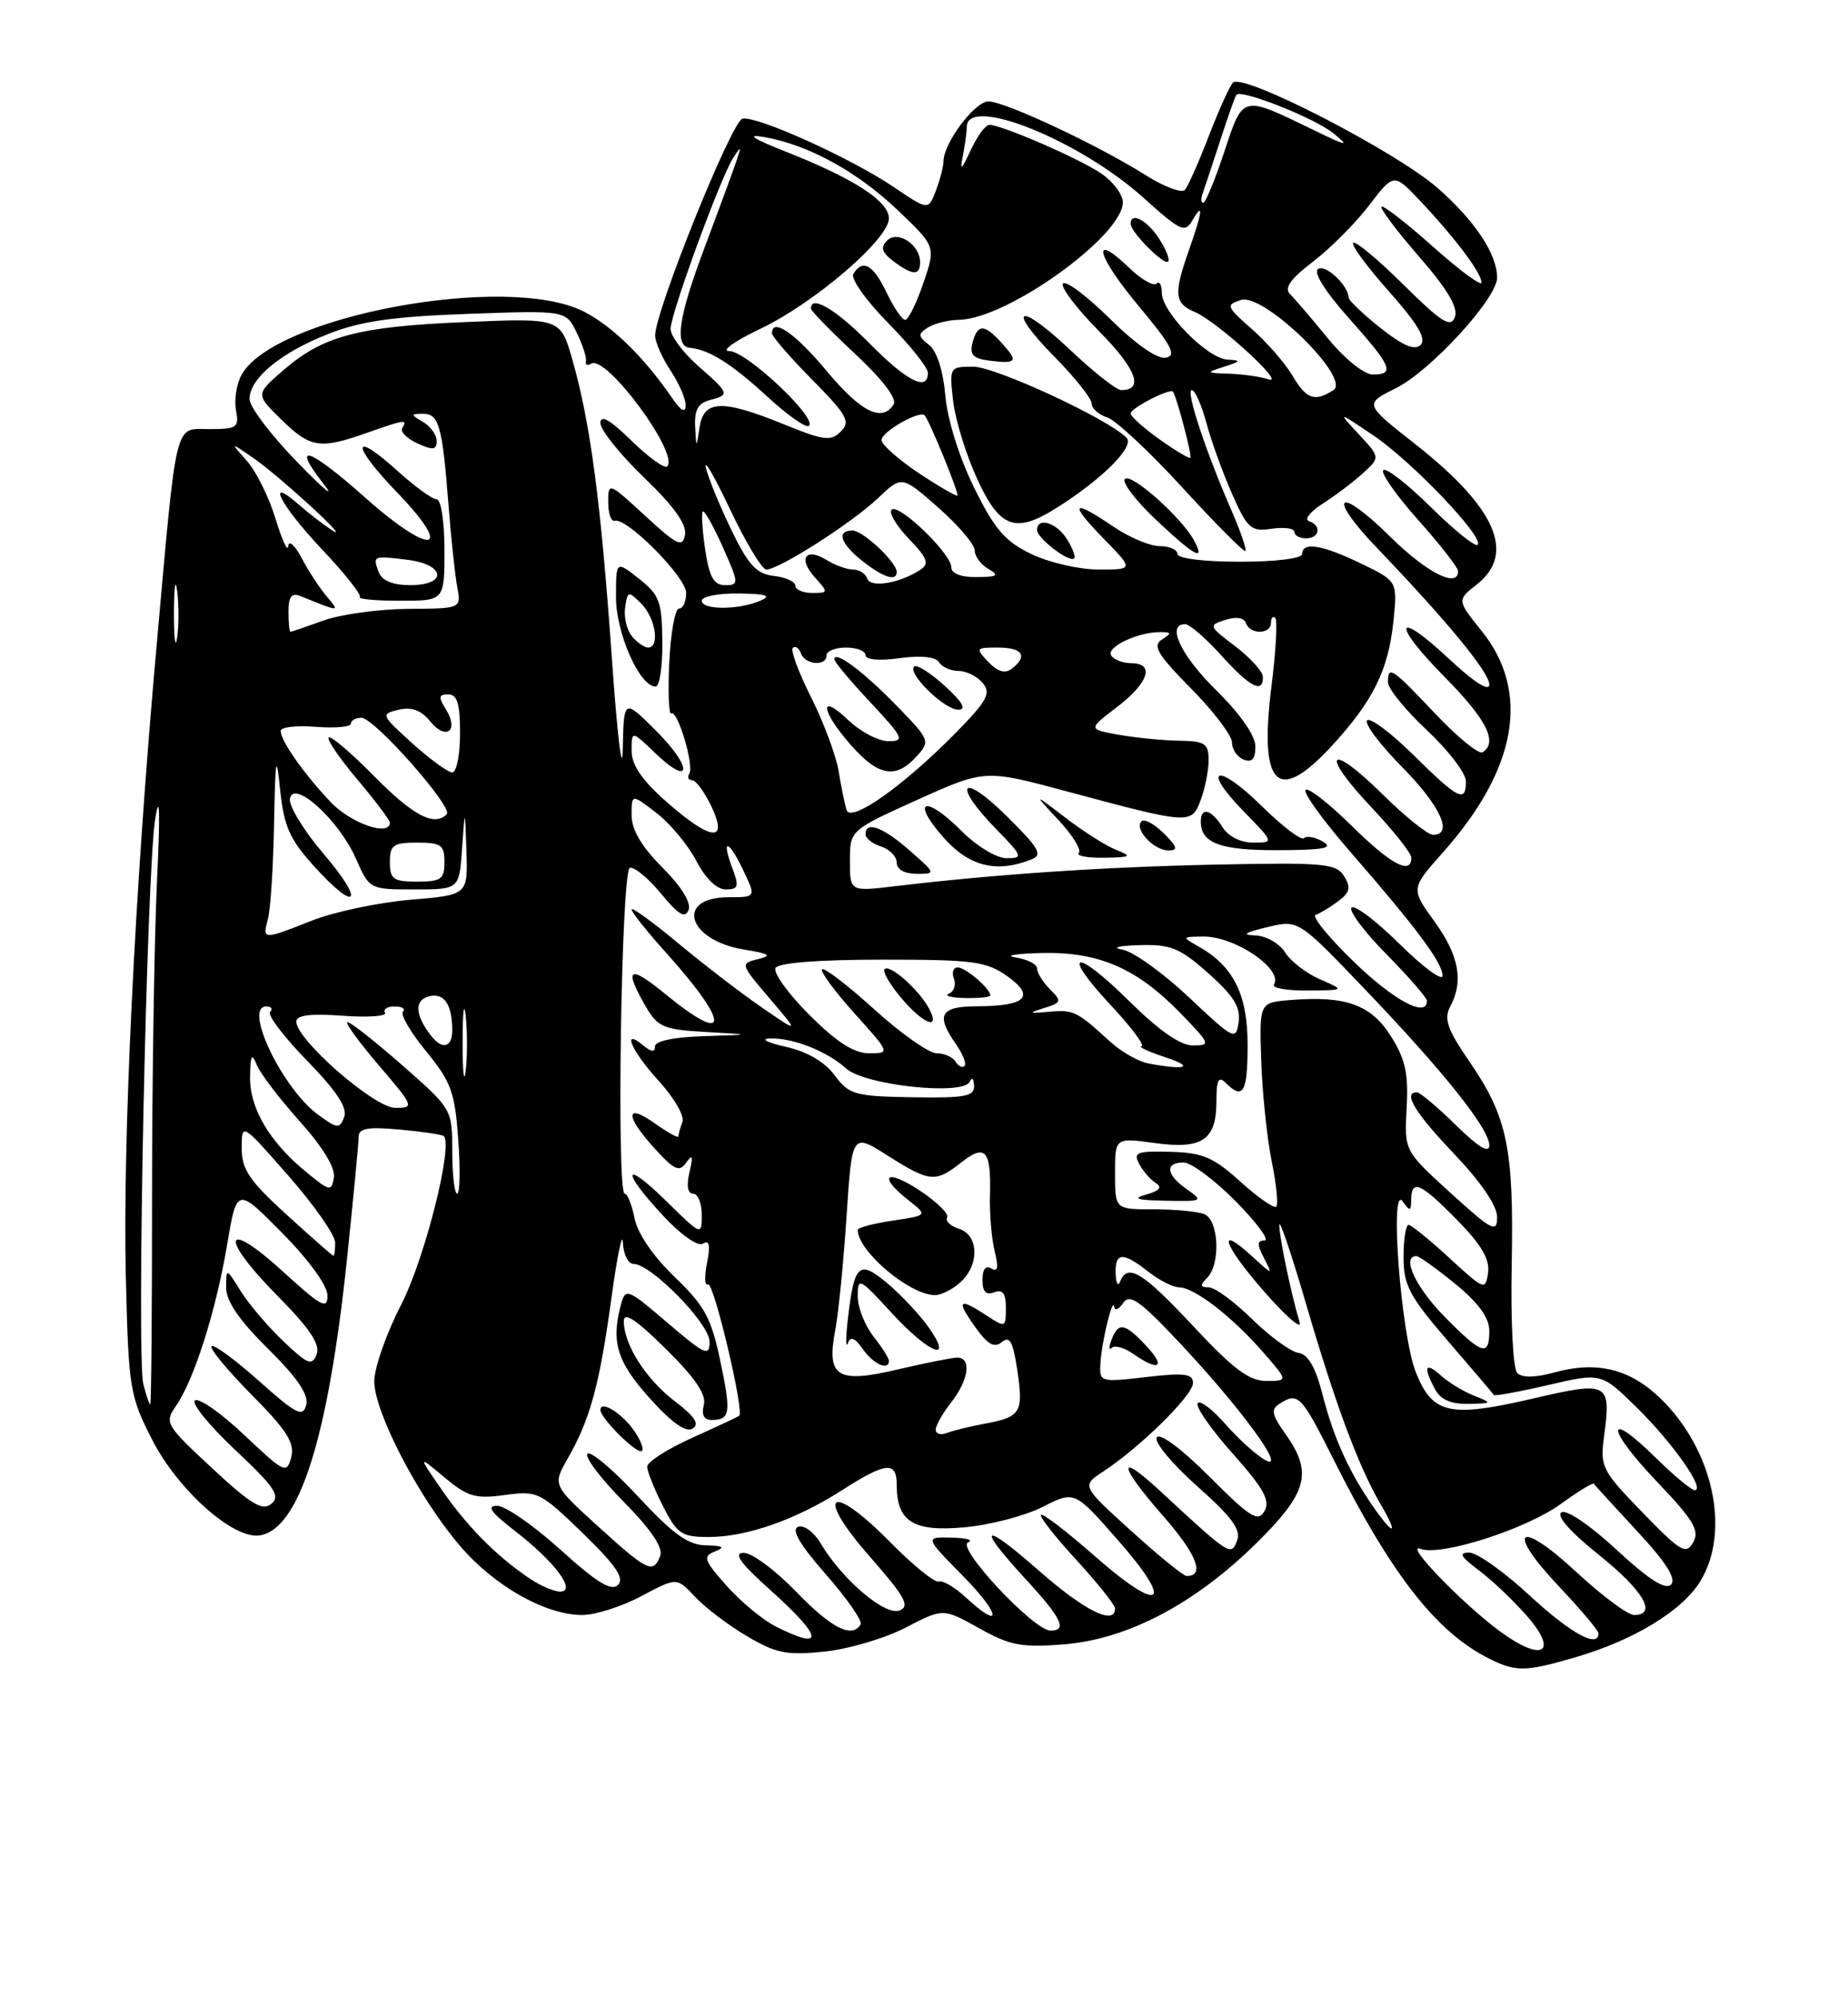 <?xml version="1.0" encoding="UTF-8" standalone="no"?>
<!DOCTYPE svg PUBLIC "-//W3C//DTD SVG 1.1//EN" "http://www.w3.org/Graphics/SVG/1.1/DTD/svg11.dtd" >
<svg xmlns="http://www.w3.org/2000/svg" xmlns:xlink="http://www.w3.org/1999/xlink" version="1.1" viewBox="0 0 237 256">
 <g >
 <path fill="currentColor"
d=" M 202.07 212.41 C 209.54 210.23 215.76 206.45 218.06 202.67 C 221.98 196.25 219.71 185.81 212.97 179.26 C 209.08 175.47 204.80 174.41 199.42 175.89 C 196.93 176.58 195.22 176.62 194.59 175.99 C 194.04 175.44 193.73 169.48 193.87 162.10 C 194.16 147.21 193.32 143.14 188.46 136.08 C 185.63 131.97 185.15 130.59 185.97 129.05 C 187.73 125.77 187.12 122.46 183.96 118.10 C 180.92 113.90 180.92 113.90 185.10 109.20 C 194.56 98.56 196.29 88.68 190.03 80.89 C 186.84 76.92 186.84 76.92 189.42 74.89 C 194.43 70.95 191.83 65.04 181.52 56.94 C 174.95 51.78 174.95 51.78 178.99 49.77 C 183.46 47.56 192.00 38.25 192.00 35.59 C 192.00 32.59 189.18 28.33 184.43 24.15 C 179.06 19.42 159.30 9.25 158.11 10.60 C 157.67 11.09 156.27 14.20 155.00 17.50 C 153.73 20.80 152.36 23.88 151.96 24.34 C 151.56 24.79 149.30 23.95 146.94 22.46 C 140.83 18.60 128.88 13.00 126.76 13.00 C 125.01 13.00 121.01 18.34 121.00 20.68 C 121.00 21.34 120.56 23.02 120.03 24.42 C 119.06 26.97 119.06 26.97 114.66 24.00 C 109.12 20.26 97.10 14.83 95.22 15.21 C 93.85 15.49 84.02 39.87 84.02 43.00 C 84.01 43.83 84.91 45.85 86.00 47.50 C 87.09 49.15 87.97 51.17 87.94 52.00 C 87.91 52.98 87.30 52.64 86.20 51.02 C 82.61 45.79 78.54 41.81 74.88 39.94 C 65.07 34.93 35.00 40.52 30.94 48.11 C 30.32 49.27 30.02 51.30 30.27 52.61 C 30.68 54.79 30.39 55.00 26.91 55.00 C 22.29 55.00 22.73 53.15 20.02 83.50 C 17.26 114.36 15.72 146.34 16.14 163.79 C 16.49 177.99 16.64 178.91 19.51 184.53 C 22.81 190.98 29.92 197.31 33.29 196.80 C 38.38 196.04 42.09 184.30 44.50 161.39 C 45.32 153.51 46.00 146.44 46.00 145.68 C 46.00 144.61 47.22 144.41 51.25 144.78 C 54.14 145.04 56.68 145.42 56.90 145.61 C 58.16 146.73 54.48 161.33 51.46 167.20 C 49.56 170.88 48.00 175.32 48.00 177.05 C 48.00 181.01 53.74 192.03 59.01 198.16 C 63.41 203.30 69.97 207.00 74.67 207.00 C 76.34 207.00 79.75 205.91 82.25 204.58 C 86.80 202.16 86.80 202.16 89.15 204.68 C 90.44 206.06 93.44 208.33 95.82 209.73 C 99.52 211.91 100.92 212.19 105.73 211.69 C 108.81 211.37 113.50 209.99 116.15 208.61 C 120.96 206.12 120.96 206.12 125.56 208.69 C 129.55 210.92 131.00 211.19 136.46 210.76 C 144.61 210.10 153.22 205.58 161.12 197.80 C 167.70 191.32 168.39 188.76 164.86 183.80 C 163.09 181.32 162.96 180.64 164.11 179.91 C 166.50 178.40 166.87 178.79 171.12 187.25 C 178.29 201.52 184.01 208.92 190.50 212.34 C 194.31 214.34 195.43 214.35 202.07 212.41 Z  M 192.32 209.06 C 187.47 205.48 179.96 197.68 182.17 198.52 C 184.76 199.50 195.67 196.02 200.15 192.78 C 202.37 191.17 204.28 190.00 204.40 190.18 C 204.52 190.35 207.03 193.10 209.98 196.28 C 213.70 200.28 215.02 202.38 214.30 203.10 C 213.58 203.82 211.44 202.45 207.32 198.64 C 203.92 195.49 200.90 193.44 200.25 193.84 C 199.55 194.28 201.38 196.36 205.06 199.30 C 210.77 203.87 212.60 207.00 209.56 207.00 C 208.76 207.00 205.42 204.51 202.14 201.47 C 194.69 194.57 193.01 196.01 199.94 203.35 C 202.72 206.29 205.00 208.99 205.00 209.35 C 205.00 211.32 201.42 209.35 196.17 204.50 C 192.91 201.47 189.42 199.00 188.42 199.00 C 187.03 199.00 187.32 199.52 189.63 201.25 C 191.30 202.49 194.09 205.14 195.84 207.14 C 199.97 211.88 197.77 213.09 192.32 209.06 Z  M 99.50 208.48 C 97.85 207.65 95.02 205.31 93.20 203.27 C 90.25 199.95 90.10 199.48 91.70 198.85 C 93.05 198.32 92.76 198.12 90.53 198.07 C 88.23 198.02 86.29 196.62 81.82 191.80 C 78.65 188.39 75.74 185.93 75.34 186.33 C 74.94 186.72 77.02 189.48 79.95 192.45 C 83.50 196.04 85.07 198.37 84.67 199.42 C 83.77 201.76 83.06 201.41 76.68 195.62 C 70.87 190.34 70.87 190.34 72.82 186.92 C 75.69 181.91 76.90 177.46 78.41 166.39 C 79.16 160.95 79.82 157.74 79.88 159.25 C 79.95 160.76 80.56 162.00 81.25 162.00 C 83.50 162.00 91.00 169.66 91.00 171.96 C 91.00 173.92 90.43 173.67 85.62 169.56 C 80.44 165.13 80.22 165.05 79.63 167.23 C 78.35 172.01 79.13 174.55 83.31 179.20 C 86.12 182.34 87.96 183.64 88.82 183.11 C 89.75 182.54 89.13 181.57 86.55 179.61 C 82.83 176.77 80.00 172.33 80.00 169.33 C 80.00 168.09 81.58 169.13 85.38 172.88 C 89.18 176.64 90.62 178.75 90.26 180.10 C 89.94 181.32 90.28 182.00 91.22 182.00 C 93.66 182.00 93.79 181.16 92.38 174.46 C 91.22 168.92 90.38 167.38 86.53 163.68 C 83.80 161.06 81.77 158.11 81.39 156.18 C 81.04 154.43 80.47 153.00 80.12 153.00 C 79.04 153.00 79.68 111.61 80.77 111.24 C 81.32 111.06 83.12 112.53 84.76 114.52 C 87.01 117.26 87.87 117.77 88.31 116.63 C 88.67 115.70 87.38 113.62 84.94 111.18 C 82.27 108.50 81.00 106.35 81.00 104.49 C 81.00 101.74 81.00 101.74 84.20 104.21 C 85.96 105.57 88.25 108.32 89.30 110.34 C 90.46 112.58 91.92 114.00 93.07 114.00 C 94.69 114.00 94.81 113.63 93.95 111.36 C 92.45 107.41 93.40 107.52 95.30 111.51 C 96.97 115.00 96.97 115.00 93.45 115.00 C 86.55 115.00 88.13 120.50 95.38 121.70 C 98.72 122.24 99.06 122.48 97.19 122.94 C 94.92 123.49 94.94 123.57 98.69 127.96 C 102.50 132.43 102.50 132.43 97.72 129.14 C 95.09 127.34 90.25 123.62 86.97 120.89 C 83.68 118.16 81.00 116.21 81.00 116.57 C 81.00 116.92 83.05 119.49 85.56 122.27 C 93.68 131.31 93.57 134.16 85.35 127.43 C 80.69 123.61 79.96 124.02 82.74 128.88 C 84.34 131.65 85.01 131.95 90.49 132.27 C 96.50 132.61 96.50 132.61 90.25 132.81 C 86.41 132.93 84.00 133.43 84.00 134.12 C 84.00 134.90 83.54 134.86 82.50 134.00 C 79.63 131.62 81.02 134.77 84.52 138.59 C 86.46 140.71 87.81 143.05 87.52 143.80 C 87.24 144.55 87.00 145.38 87.00 145.65 C 87.00 145.92 85.65 145.17 84.00 144.00 C 80.15 141.26 80.14 143.03 83.98 147.23 C 86.50 149.99 87.13 150.27 88.02 149.00 C 88.81 147.86 88.91 148.17 88.42 150.25 C 88.02 151.98 88.19 153.00 88.89 153.00 C 89.50 153.00 90.00 154.22 90.00 155.71 C 90.00 158.40 89.97 158.39 85.50 154.00 C 79.93 148.53 79.56 149.92 85.02 155.80 C 87.35 158.31 89.50 159.81 90.17 159.40 C 90.98 158.89 91.13 159.61 90.67 161.89 C 90.32 163.66 90.38 164.88 90.80 164.62 C 91.51 164.18 95.48 180.93 94.80 181.47 C 94.63 181.60 91.91 182.87 88.75 184.30 C 85.59 185.72 83.00 187.38 83.00 187.98 C 83.00 188.59 83.91 190.86 85.02 193.04 C 86.85 196.62 87.41 197.00 90.89 197.00 C 95.78 197.00 102.12 194.77 108.04 190.97 C 113.62 187.40 115.00 187.26 115.00 190.31 C 115.00 195.03 117.12 196.36 123.67 195.76 C 126.96 195.47 131.48 194.28 133.73 193.14 C 137.81 191.06 137.81 191.06 143.42 197.46 C 150.71 205.76 148.93 206.94 140.41 199.46 C 136.84 196.32 133.73 193.94 133.51 194.16 C 133.28 194.39 135.33 196.99 138.05 199.95 C 140.77 202.92 143.00 205.71 143.00 206.17 C 143.00 208.38 139.11 206.47 133.36 201.42 C 125.96 194.92 125.07 195.38 131.51 202.37 C 136.15 207.40 136.92 209.00 134.72 209.00 C 132.58 209.00 122.59 198.32 124.15 197.70 C 124.89 197.40 123.94 197.12 122.04 197.08 C 118.58 197.00 118.58 197.00 123.50 202.00 C 128.37 206.94 128.62 209.15 123.81 204.70 C 122.44 203.43 120.90 202.53 120.38 202.71 C 119.87 202.88 117.04 200.58 114.09 197.59 C 106.45 189.85 104.40 191.37 111.53 199.49 C 116.09 204.69 116.75 205.88 115.35 206.42 C 113.50 207.13 108.02 202.47 105.26 197.84 C 104.38 196.36 103.09 195.41 102.35 195.70 C 101.44 196.05 102.57 197.98 105.94 201.82 C 108.64 204.90 110.64 207.78 110.37 208.21 C 109.25 210.03 106.65 208.71 102.09 204.00 C 99.43 201.25 96.41 199.01 95.37 199.03 C 94.00 199.06 94.92 200.33 98.77 203.78 C 105.56 209.86 105.84 211.67 99.50 208.48 Z  M 81.46 183.58 C 79.94 181.26 77.00 179.37 77.00 180.72 C 77.00 181.70 81.23 186.00 82.20 186.00 C 82.66 186.00 82.33 184.91 81.46 183.58 Z  M 67.97 202.35 C 63.74 199.52 59.92 195.68 56.69 191.00 C 53.58 186.50 53.58 186.50 57.00 189.36 C 59.97 191.84 60.97 192.14 64.74 191.62 C 68.93 191.05 69.26 191.21 74.74 196.51 C 78.97 200.62 80.11 202.29 79.26 203.14 C 78.41 203.99 76.55 202.86 71.89 198.64 C 68.46 195.54 64.80 193.00 63.75 193.00 C 62.35 193.00 62.97 193.86 66.07 196.25 C 71.14 200.15 74.01 204.00 71.84 204.00 C 71.07 204.00 69.33 203.26 67.97 202.35 Z  M 145.07 196.22 C 138.69 190.44 138.69 190.44 141.51 188.59 C 146.24 185.49 153.00 178.83 153.00 177.27 C 153.00 176.07 151.93 175.93 147.00 176.50 C 141.15 177.18 141.00 177.14 141.12 174.85 C 141.26 172.05 142.71 166.07 142.90 167.50 C 142.97 168.05 143.49 167.82 144.05 167.00 C 144.88 165.77 146.18 166.69 151.28 172.11 C 159.14 180.47 165.15 188.69 162.28 187.15 C 161.18 186.56 158.88 184.49 157.18 182.56 C 155.48 180.62 153.87 179.41 153.59 179.86 C 153.31 180.32 155.34 183.22 158.10 186.32 C 162.06 190.77 162.92 192.32 162.17 193.67 C 161.34 195.14 160.38 194.54 155.11 189.27 C 151.53 185.69 148.74 183.61 148.35 184.24 C 147.99 184.83 150.32 187.63 153.52 190.48 C 157.99 194.44 159.19 196.07 158.65 197.47 C 157.88 199.49 157.74 199.40 148.77 191.09 C 143.21 185.94 143.42 187.75 149.13 194.26 C 153.50 199.24 154.58 202.00 152.17 202.00 C 151.78 202.00 148.58 199.40 145.07 196.22 Z  M 147.00 172.50 C 144.23 169.55 143.44 169.41 142.55 171.72 C 142.19 172.67 142.20 173.13 142.58 172.75 C 142.95 172.38 144.20 172.73 145.35 173.54 C 148.64 175.84 149.58 175.25 147.00 172.50 Z  M 210.64 193.85 C 205.45 188.51 205.19 188.00 205.71 184.15 C 206.64 177.17 206.32 177.00 196.62 179.25 C 185.90 181.74 183.72 181.26 181.58 175.90 C 179.67 171.13 178.17 151.57 179.90 154.00 C 180.82 155.30 180.97 155.26 180.98 153.75 C 181.01 151.08 182.20 151.61 186.88 156.38 C 189.98 159.53 191.08 161.41 190.84 163.13 C 190.51 165.42 190.34 165.35 185.89 161.25 C 183.35 158.91 180.99 157.00 180.64 157.00 C 180.29 157.00 180.00 158.86 180.00 161.14 C 180.00 164.73 180.75 166.15 185.70 171.89 C 188.84 175.53 191.48 178.63 191.58 178.80 C 191.68 178.96 194.83 178.39 198.57 177.52 C 205.37 175.94 205.37 175.94 209.97 180.47 C 214.59 185.02 218.78 191.00 217.34 191.00 C 216.92 191.00 214.66 189.12 212.31 186.81 C 205.83 180.45 205.96 183.06 212.47 189.88 C 217.20 194.84 218.00 196.17 217.15 197.68 C 216.23 199.31 215.55 198.91 210.64 193.85 Z  M 189.02 178.88 C 187.66 178.34 185.74 177.17 184.77 176.29 C 182.78 174.49 182.49 175.18 184.04 178.07 C 184.74 179.39 186.09 179.98 188.29 179.94 C 191.42 179.87 191.44 179.85 189.02 178.88 Z  M 176.20 193.25 C 173.07 188.79 171.06 184.38 169.64 178.85 C 168.72 175.24 167.77 173.58 166.51 173.40 C 165.52 173.25 162.85 171.30 160.57 169.07 C 158.29 166.83 155.79 165.00 155.01 165.00 C 153.91 165.00 153.87 164.73 154.80 163.80 C 156.58 162.02 156.31 156.33 154.42 155.61 C 153.55 155.27 150.62 155.00 147.92 155.00 C 143.00 155.00 143.00 155.00 143.00 150.41 C 143.00 145.81 143.00 145.81 148.03 146.50 C 154.18 147.35 156.00 146.13 156.00 141.18 C 156.00 138.40 156.27 137.87 157.20 138.80 C 159.43 141.03 160.00 140.02 160.00 133.91 C 160.00 127.44 158.18 123.82 153.67 121.29 C 151.56 120.10 151.57 120.07 154.29 120.04 C 158.35 119.98 164.60 124.22 163.38 126.20 C 163.10 126.64 165.05 126.98 167.69 126.96 C 172.50 126.92 172.50 126.92 169.30 125.53 C 167.54 124.77 165.52 123.21 164.81 122.07 C 164.10 120.93 162.39 119.95 161.01 119.90 C 159.18 119.83 159.59 119.54 162.50 118.84 C 166.50 117.88 166.50 117.88 174.82 126.56 C 185.07 137.25 191.00 144.67 191.00 146.80 C 191.00 147.89 189.60 147.04 186.71 144.21 C 184.35 141.89 182.10 140.00 181.71 140.00 C 179.87 140.00 181.46 142.63 186.50 147.91 C 189.93 151.51 192.00 154.55 192.00 156.00 C 192.00 158.08 191.38 157.76 186.04 152.91 C 180.09 147.50 180.09 147.50 180.40 142.00 C 180.64 137.61 180.24 135.75 178.37 132.80 C 175.82 128.76 172.57 127.60 165.46 128.18 C 161.50 128.50 161.50 128.50 161.75 136.00 C 161.89 140.12 162.49 145.90 163.09 148.83 C 163.69 151.76 163.95 154.38 163.68 154.66 C 163.40 154.93 161.33 153.49 159.08 151.46 C 155.61 148.32 154.24 147.74 150.09 147.63 C 145.78 147.52 145.30 147.70 146.10 149.19 C 146.60 150.13 147.57 151.23 148.25 151.65 C 149.08 152.17 148.68 152.64 146.99 153.11 C 145.14 153.62 145.78 153.83 149.47 153.90 C 154.25 154.00 154.36 153.94 152.22 152.44 C 149.54 150.57 149.34 149.00 151.79 149.00 C 152.77 149.00 155.79 151.25 158.50 154.00 C 161.21 156.75 162.86 159.00 162.18 159.00 C 161.20 159.00 161.19 159.49 162.10 161.25 C 163.25 163.46 163.22 163.45 160.64 161.08 C 155.93 156.75 156.86 159.53 162.13 165.55 C 164.96 168.78 167.00 170.54 166.67 169.46 C 165.59 165.90 164.05 158.53 164.07 157.00 C 164.08 156.18 165.61 160.68 167.46 167.00 C 171.22 179.88 174.21 187.92 177.03 192.75 C 179.35 196.71 178.85 197.02 176.20 193.25 Z  M 27.20 188.18 C 21.25 182.66 21.07 182.35 22.55 180.23 C 24.87 176.91 27.69 168.06 29.11 159.63 C 30.37 152.14 30.37 152.14 36.18 158.02 C 39.63 161.52 42.00 164.79 42.00 166.06 C 42.00 167.89 41.17 167.44 36.29 162.98 C 28.68 156.03 28.06 158.48 35.52 166.02 C 39.72 170.26 41.09 172.31 40.61 173.58 C 40.02 175.11 39.47 174.89 36.35 171.92 C 34.37 170.04 31.91 167.15 30.88 165.50 C 29.01 162.50 29.01 162.50 29.00 165.03 C 29.00 166.78 30.68 169.23 34.38 172.88 C 38.15 176.61 39.61 178.76 39.27 180.08 C 38.84 181.70 38.01 181.28 33.21 177.00 C 30.14 174.27 27.41 172.26 27.12 172.54 C 26.84 172.82 29.16 175.63 32.28 178.78 C 36.81 183.35 37.82 184.96 37.35 186.78 C 36.78 188.94 36.48 188.80 31.37 183.97 C 28.42 181.17 25.56 179.16 25.02 179.49 C 24.48 179.82 26.79 182.67 30.14 185.82 C 35.22 190.59 36.00 191.75 34.81 192.74 C 33.65 193.70 32.21 192.84 27.20 188.18 Z  M 120.00 183.24 C 120.00 182.71 120.90 181.13 122.00 179.73 C 124.25 176.86 124.63 173.99 122.75 174.01 C 122.06 174.02 118.67 174.70 115.21 175.51 C 107.36 177.36 105.98 176.52 107.11 170.55 C 107.53 168.32 108.19 161.71 108.57 155.86 C 109.27 145.22 109.27 145.22 113.83 148.11 C 119.25 151.54 119.96 151.61 123.30 148.98 C 126.37 146.56 127.13 147.44 126.96 153.22 C 126.90 155.58 127.17 158.80 127.57 160.40 C 128.08 162.47 127.96 163.09 127.14 162.59 C 126.42 162.14 126.00 162.68 126.00 164.05 C 126.00 165.56 126.45 166.04 127.50 165.64 C 128.59 165.22 129.00 165.76 129.00 167.65 C 129.00 170.16 128.94 170.19 126.54 168.62 C 122.95 166.27 122.59 166.61 125.03 170.04 C 126.66 172.33 127.51 172.82 128.48 172.02 C 129.48 171.18 129.91 171.94 130.44 175.47 C 131.28 181.02 130.94 181.60 126.44 182.45 C 124.47 182.81 122.21 183.36 121.43 183.67 C 120.64 183.97 120.00 183.78 120.00 183.24 Z  M 114.00 174.41 C 114.00 174.08 113.10 172.67 112.00 171.27 C 110.90 169.87 110.00 167.56 110.00 166.14 C 110.00 163.67 110.22 163.78 114.34 168.27 C 119.19 173.55 122.41 174.78 119.06 170.08 C 117.91 168.47 115.56 165.96 113.82 164.50 C 110.17 161.43 109.56 161.98 108.74 169.00 C 108.46 171.47 108.45 172.91 108.72 172.18 C 109.08 171.23 109.62 171.44 110.66 172.93 C 112.02 174.86 114.00 175.74 114.00 174.41 Z  M 123.17 164.35 C 125.64 162.11 125.54 158.31 122.99 157.50 C 121.88 157.14 121.20 156.49 121.47 156.05 C 121.74 155.61 120.17 154.06 117.98 152.61 C 113.63 149.73 112.48 150.66 116.49 153.82 C 118.98 155.78 118.98 155.78 114.49 156.45 C 112.02 156.82 110.00 157.35 110.00 157.63 C 110.00 160.37 116.66 165.99 119.92 166.00 C 120.70 166.00 122.17 165.26 123.17 164.35 Z  M 18.38 177.39 C 17.50 173.89 18.80 111.97 19.90 105.00 C 20.48 101.35 20.56 104.03 20.13 113.00 C 19.79 120.42 19.50 138.54 19.50 153.25 C 19.50 167.96 19.40 180.00 19.27 180.00 C 19.14 180.00 18.74 178.82 18.38 177.39 Z  M 153.04 169.99 C 146.54 163.03 144.63 161.86 143.66 164.25 C 143.38 164.94 143.12 164.49 143.08 163.25 C 142.98 160.48 143.99 160.42 147.27 163.00 C 148.67 164.10 150.44 165.00 151.21 165.00 C 153.13 165.00 158.00 168.74 161.93 173.25 C 165.21 177.00 165.21 177.00 162.40 177.00 C 160.20 177.00 158.14 175.46 153.04 169.99 Z  M 185.21 168.71 C 181.53 164.97 179.70 161.00 181.65 161.00 C 182.00 161.00 184.25 162.61 186.65 164.57 C 189.61 167.00 191.00 168.91 191.00 170.57 C 191.00 173.95 190.05 173.64 185.21 168.71 Z  M 36.75 155.68 C 31.98 151.34 31.00 149.90 31.00 147.17 C 31.00 143.88 31.00 143.88 36.98 150.69 C 40.27 154.44 42.97 158.29 42.98 159.25 C 42.99 160.21 42.89 160.98 42.75 160.95 C 42.61 160.93 39.91 158.56 36.75 155.68 Z  M 39.23 150.19 C 34.53 146.33 32.00 142.02 32.07 138.00 C 32.12 135.20 32.29 134.90 32.94 136.51 C 33.39 137.61 35.87 140.86 38.45 143.73 C 41.39 147.01 43.02 149.69 42.82 150.92 C 42.52 152.76 42.30 152.72 39.23 150.19 Z  M 58.00 147.58 C 58.00 142.18 57.98 142.15 51.64 136.58 C 48.14 133.51 44.96 131.00 44.56 131.00 C 44.17 131.00 45.96 133.47 48.54 136.50 C 53.11 141.84 53.17 142.00 50.69 142.00 C 48.02 142.00 38.00 133.27 38.00 130.94 C 38.00 130.12 39.79 129.89 43.94 130.19 C 47.21 130.43 49.66 130.25 49.38 129.81 C 49.11 129.36 49.66 129.00 50.61 129.00 C 51.56 129.00 52.04 129.30 51.68 129.66 C 51.31 130.02 52.65 132.31 54.65 134.75 C 57.86 138.66 58.34 139.99 58.77 146.09 C 59.05 149.89 58.98 153.00 58.63 153.00 C 58.29 153.00 58.00 150.56 58.00 147.58 Z  M 40.80 142.88 C 36.21 139.52 31.16 129.00 34.15 129.00 C 34.80 129.00 35.02 129.31 34.64 129.69 C 34.26 130.08 36.39 132.89 39.37 135.94 C 43.17 139.84 44.60 142.00 44.14 143.18 C 43.55 144.71 43.27 144.68 40.80 142.88 Z  M 107.03 137.81 C 105.75 136.09 103.50 134.78 100.77 134.17 C 98.42 133.64 97.48 133.17 98.68 133.11 C 101.58 132.97 106.02 134.70 108.50 136.94 C 110.90 139.12 123.62 140.47 124.38 138.63 C 124.63 138.01 124.88 138.24 124.92 139.14 C 124.99 140.53 123.82 140.75 117.02 140.64 C 109.59 140.51 108.89 140.31 107.03 137.81 Z  M 59.33 133.50 C 59.33 129.65 59.51 128.20 59.73 130.27 C 59.95 132.35 59.94 135.50 59.72 137.27 C 59.50 139.05 59.32 137.35 59.33 133.50 Z  M 122.54 136.07 C 122.18 135.48 121.09 135.00 120.11 135.00 C 119.14 135.00 115.54 132.47 112.13 129.38 C 108.71 126.28 105.70 123.97 105.43 124.24 C 105.16 124.50 107.02 127.03 109.56 129.86 C 114.19 135.00 114.19 135.00 111.45 135.00 C 109.50 135.00 107.29 133.57 103.77 130.05 C 101.04 127.33 99.11 124.63 99.47 124.05 C 99.87 123.40 105.11 123.00 113.15 123.00 C 124.86 123.00 126.50 123.22 129.19 125.13 C 132.84 127.73 131.58 128.96 125.25 128.98 C 120.57 129.00 119.98 130.09 122.60 133.84 C 123.48 135.10 123.98 136.36 123.70 136.63 C 123.43 136.91 122.90 136.65 122.54 136.07 Z  M 119.13 129.24 C 117.86 126.86 114.12 123.55 113.45 124.21 C 113.16 124.51 114.10 126.16 115.55 127.87 C 118.42 131.29 120.69 132.15 119.13 129.24 Z  M 127.00 127.57 C 127.00 126.71 123.83 124.00 122.82 124.00 C 122.25 124.00 122.03 124.65 122.34 125.44 C 122.64 126.22 122.35 127.09 121.69 127.36 C 121.04 127.62 121.96 127.88 123.75 127.92 C 125.54 127.96 127.00 127.81 127.00 127.57 Z  M 147.22 136.29 C 145.97 136.05 143.79 134.80 142.38 133.52 C 138.07 129.58 137.70 129.40 134.55 129.68 C 131.89 129.92 131.80 129.86 133.91 129.20 C 136.14 128.51 136.20 128.34 134.66 126.80 C 133.75 125.89 133.00 124.69 133.00 124.14 C 133.00 123.59 131.76 122.95 130.25 122.72 C 128.74 122.49 130.23 122.23 133.56 122.15 C 140.91 121.97 145.81 124.10 151.45 129.92 C 155.23 133.82 155.30 134.00 152.98 134.00 C 151.37 134.00 148.62 132.08 144.81 128.31 C 137.79 121.36 135.93 121.88 142.54 128.93 C 145.14 131.72 146.87 134.05 146.39 134.10 C 145.90 134.16 147.30 134.80 149.50 135.53 C 153.32 136.79 152.04 137.22 147.22 136.29 Z  M 55.28 132.75 C 53.22 130.10 53.12 128.20 55.00 127.71 C 56.95 127.20 58.00 128.73 58.00 132.08 C 58.00 134.27 56.70 134.59 55.28 132.75 Z  M 152.50 127.85 C 149.20 124.74 145.38 121.99 144.00 121.73 C 142.50 121.46 143.35 121.22 146.12 121.14 C 150.14 121.02 151.29 121.49 154.97 124.75 C 158.21 127.63 159.12 129.09 158.85 131.00 C 158.51 133.40 158.25 133.27 152.50 127.85 Z  M 173.62 123.27 C 170.39 120.14 168.19 117.44 168.73 117.26 C 169.27 117.08 170.57 116.30 171.61 115.52 C 173.12 114.40 173.28 113.76 172.38 112.31 C 171.36 110.67 169.84 110.53 155.88 110.82 C 141.40 111.13 127.92 112.03 114.75 113.59 C 109.00 114.28 109.00 114.28 109.00 110.35 C 109.00 106.42 109.00 106.42 117.66 102.51 C 126.32 98.61 126.32 98.61 136.91 101.46 C 152.64 105.68 152.79 105.69 153.98 102.55 C 154.54 101.07 155.00 98.77 155.00 97.43 C 155.00 95.30 154.54 94.99 151.25 94.94 C 149.19 94.91 145.70 94.57 143.51 94.18 C 139.52 93.47 139.52 93.47 143.26 90.62 C 147.33 87.51 148.13 85.00 145.06 85.00 C 143.99 85.00 142.84 84.55 142.50 84.00 C 141.84 82.94 145.97 80.99 148.82 81.02 C 150.27 81.03 150.29 81.16 149.00 81.98 C 147.77 82.76 148.46 83.90 152.75 88.25 C 155.64 91.17 158.00 94.29 158.00 95.17 C 158.00 96.06 158.68 97.05 159.50 97.36 C 160.56 97.77 161.00 97.28 161.00 95.68 C 161.00 94.30 159.07 91.52 156.00 88.50 C 151.41 83.98 149.54 80.00 152.00 80.00 C 152.55 80.00 154.63 81.80 156.62 84.00 C 160.31 88.09 162.03 88.97 161.96 86.75 C 161.94 86.06 160.34 84.30 158.41 82.83 C 155.00 80.25 154.96 80.15 157.15 79.45 C 158.54 79.01 159.56 79.17 159.79 79.87 C 160.29 81.36 163.00 81.33 163.00 79.83 C 163.00 79.19 163.25 78.91 163.55 79.21 C 163.85 79.51 163.63 83.46 163.06 87.98 C 161.45 100.82 163.83 103.17 170.79 95.61 C 176.09 89.86 178.05 85.90 178.70 79.64 C 179.23 74.50 179.23 74.50 174.59 72.25 C 169.60 69.83 167.00 69.40 167.00 71.00 C 167.00 71.58 163.67 72.00 159.00 72.00 C 154.33 72.00 151.00 71.58 151.00 71.00 C 151.00 70.45 149.98 70.00 148.73 70.00 C 147.48 70.00 144.81 68.88 142.79 67.50 C 137.48 63.89 137.03 64.42 141.50 69.00 C 145.41 73.00 145.41 73.00 140.89 73.00 C 138.41 73.00 134.52 72.10 132.25 71.01 C 128.88 69.38 127.55 67.83 124.92 62.49 C 123.02 58.64 121.51 53.80 121.24 50.73 C 120.96 47.52 120.15 45.00 119.15 44.21 C 117.71 43.08 117.69 42.81 119.00 41.98 C 119.83 41.46 121.62 41.01 123.00 40.99 C 129.14 40.90 144.00 30.24 144.00 25.93 C 144.00 24.94 142.76 23.29 141.25 22.25 C 138.48 20.35 128.47 16.00 126.87 16.00 C 126.39 16.00 125.32 17.46 124.49 19.25 C 123.30 21.82 123.08 21.98 123.48 20.00 C 123.75 18.62 123.98 16.94 123.99 16.25 C 124.03 12.17 138.48 17.98 146.68 25.38 C 151.36 29.60 151.97 29.89 152.90 28.28 C 154.38 25.74 154.23 27.08 152.50 32.00 C 150.49 37.70 150.60 38.88 153.25 40.00 C 156.12 41.21 165.12 49.45 162.67 48.62 C 161.66 48.28 159.41 47.96 157.67 47.90 C 154.63 47.80 154.61 47.77 157.00 47.00 C 159.15 46.31 159.21 46.19 157.45 46.10 C 154.86 45.97 149.00 40.03 149.00 37.54 C 149.00 36.51 148.69 35.97 148.32 36.35 C 147.94 36.72 146.37 35.82 144.83 34.34 C 139.83 29.55 140.61 32.73 146.02 39.21 C 150.27 44.30 150.94 45.57 149.52 45.85 C 148.44 46.06 145.69 44.15 142.40 40.91 C 139.46 38.00 136.73 35.94 136.33 36.33 C 135.94 36.73 138.01 39.47 140.93 42.43 C 145.74 47.30 146.76 50.00 143.79 50.00 C 143.19 50.00 140.26 47.70 137.29 44.89 C 130.57 38.54 128.91 39.31 135.31 45.81 C 137.89 48.43 140.00 51.09 140.00 51.72 C 140.00 52.35 140.90 53.15 141.99 53.50 C 143.09 53.85 147.45 57.91 151.68 62.54 C 155.92 67.17 159.53 70.80 159.72 70.62 C 159.90 70.43 159.09 68.08 157.92 65.39 C 154.59 57.75 152.03 50.00 152.85 50.00 C 153.25 50.00 154.10 51.91 154.73 54.25 C 155.36 56.59 156.84 60.68 158.03 63.35 C 159.99 67.78 160.44 68.16 163.09 67.77 C 164.69 67.54 166.00 67.72 166.00 68.17 C 166.00 68.63 166.68 69.00 167.50 69.00 C 169.25 69.00 169.52 67.34 167.86 66.79 C 167.24 66.58 168.03 65.58 169.61 64.57 C 171.20 63.56 173.52 61.81 174.76 60.68 C 177.02 58.63 177.02 58.63 174.26 55.66 C 171.50 52.69 171.50 52.69 176.12 55.80 C 181.09 59.15 190.41 68.92 189.50 69.83 C 189.20 70.13 186.50 67.96 183.50 65.00 C 180.50 62.04 177.76 59.91 177.40 60.26 C 177.05 60.62 179.06 63.49 181.88 66.65 C 184.70 69.81 187.00 72.76 187.00 73.20 C 187.00 75.45 182.98 73.42 178.31 68.81 C 171.52 62.11 170.04 63.40 176.63 70.27 C 185.64 79.67 191.00 86.19 191.00 87.74 C 191.00 88.69 189.08 87.48 185.93 84.54 C 178.88 77.93 178.36 79.79 185.31 86.81 C 190.66 92.22 192.14 95.17 190.13 96.42 C 189.65 96.72 186.92 94.50 184.07 91.48 C 178.47 85.56 178.00 85.25 178.00 87.46 C 178.00 88.26 180.25 91.02 183.00 93.60 C 185.75 96.17 188.00 99.11 188.00 100.14 C 188.00 102.95 187.04 102.47 181.31 96.81 C 178.41 93.95 175.73 91.94 175.33 92.33 C 174.94 92.73 176.95 95.41 179.81 98.31 C 184.74 103.30 186.43 107.00 183.78 107.00 C 183.11 107.00 180.20 104.66 177.31 101.81 C 170.42 95.01 169.18 96.38 175.84 103.43 C 178.68 106.43 181.00 109.36 181.00 109.94 C 181.00 112.21 178.34 110.78 173.31 105.81 C 170.41 102.95 167.77 100.90 167.43 101.24 C 167.09 101.58 169.67 105.15 173.17 109.18 C 181.70 118.97 185.00 123.41 185.00 125.06 C 185.00 125.81 182.54 124.00 179.52 121.02 C 176.51 118.05 173.73 115.94 173.33 116.33 C 172.94 116.73 174.95 119.41 177.81 122.31 C 180.66 125.20 183.00 127.89 183.00 128.28 C 183.00 130.51 178.76 128.24 173.62 123.27 Z  M 116.65 109.00 C 113.23 106.00 111.00 105.18 111.00 106.93 C 111.00 107.45 111.90 108.15 113.00 108.50 C 114.10 108.85 115.00 109.78 115.00 110.57 C 115.00 111.43 116.00 112.00 117.53 112.00 C 120.05 112.00 120.05 111.98 116.65 109.00 Z  M 132.27 110.16 C 133.77 109.57 133.28 108.72 129.02 104.52 C 123.28 98.87 122.07 100.43 127.70 106.21 C 131.17 109.76 131.26 110.00 129.10 110.00 C 127.80 110.00 125.26 108.46 123.26 106.46 C 118.63 101.83 116.76 102.52 120.96 107.30 C 124.25 111.05 127.76 111.94 132.27 110.16 Z  M 143.13 108.92 C 141.82 108.40 138.90 106.55 136.63 104.80 C 132.50 101.64 132.50 101.64 135.77 105.13 C 137.56 107.06 138.73 108.94 138.35 109.32 C 137.97 109.69 139.43 109.97 141.58 109.94 C 145.08 109.88 145.25 109.77 143.13 108.92 Z  M 149.25 106.81 C 148.04 105.60 146.75 104.91 146.39 105.28 C 145.41 106.25 147.97 109.00 149.84 109.00 C 151.13 109.00 151.01 108.57 149.25 106.81 Z  M 169.67 107.88 C 168.67 107.29 167.57 107.09 167.23 107.43 C 166.90 107.77 164.46 105.93 161.83 103.33 C 156.09 97.68 153.95 98.32 159.52 104.02 C 163.41 108.00 163.41 108.00 160.71 108.00 C 159.10 108.00 157.51 107.20 156.77 106.00 C 155.34 103.72 154.00 103.38 154.00 105.30 C 154.00 108.08 156.49 109.00 163.95 108.97 C 169.76 108.95 171.08 108.70 169.67 107.88 Z  M 136.83 69.10 C 135.50 66.97 133.00 66.22 133.00 67.94 C 133.00 68.99 137.16 72.17 137.76 71.57 C 137.97 71.37 137.55 70.25 136.83 69.10 Z  M 153.12 69.25 C 151.52 66.31 145.08 60.59 144.27 61.39 C 143.86 61.81 145.62 64.14 148.20 66.57 C 153.19 71.29 154.66 72.09 153.12 69.25 Z  M 135.50 65.10 C 141.38 61.40 145.55 57.22 144.48 56.11 C 142.15 53.71 127.67 47.00 124.82 47.00 C 121.78 47.00 121.75 47.05 122.23 51.36 C 122.50 53.75 123.88 58.25 125.31 61.36 C 128.21 67.70 130.21 68.44 135.50 65.10 Z  M 128.51 44.01 C 126.23 41.49 125.37 41.48 124.72 43.94 C 124.33 45.46 124.80 45.96 126.86 46.22 C 130.41 46.66 130.63 46.36 128.51 44.01 Z  M 148.61 30.53 C 147.07 28.18 145.00 27.12 145.00 28.69 C 145.00 29.74 149.28 34.05 149.81 33.53 C 150.06 33.27 149.52 31.92 148.61 30.53 Z  M 34.37 117.75 C 34.70 116.51 35.05 111.00 35.15 105.50 C 35.31 97.13 35.43 96.42 35.92 101.17 C 36.40 105.86 37.13 107.54 40.18 110.92 C 45.72 117.08 46.94 115.82 41.55 109.50 C 38.96 106.48 37.00 103.26 37.18 102.36 C 37.67 99.84 43.46 105.11 45.64 110.04 C 47.38 113.99 47.40 114.00 53.14 114.00 C 58.90 114.00 58.90 114.00 59.26 108.75 C 59.63 103.50 59.63 103.50 59.82 109.10 C 60.00 114.71 60.00 114.71 52.59 115.33 C 48.51 115.68 42.87 116.87 40.05 117.98 C 33.68 120.49 33.64 120.49 34.37 117.75 Z  M 50.00 110.50 C 50.00 108.31 50.43 108.00 53.50 108.00 C 56.57 108.00 57.00 108.31 57.00 110.50 C 57.00 112.69 56.57 113.00 53.50 113.00 C 50.43 113.00 50.00 112.69 50.00 110.50 Z  M 85.45 102.75 C 82.33 100.00 81.00 98.05 81.00 96.23 C 81.00 93.63 81.00 93.63 83.99 96.49 C 88.69 101.00 88.89 98.42 84.20 93.73 C 80.00 89.53 80.00 89.53 79.87 96.01 C 79.80 99.58 79.17 94.35 78.47 84.39 C 77.06 64.34 75.72 54.19 73.41 46.13 C 71.88 40.76 71.88 40.76 59.69 41.28 C 45.89 41.86 41.45 43.04 36.34 47.45 C 32.77 50.54 32.77 50.54 36.07 53.77 C 39.81 57.42 41.01 57.61 47.00 55.50 C 51.94 53.76 52.30 53.71 51.59 54.85 C 51.30 55.32 52.17 56.21 53.53 56.83 C 55.53 57.74 56.00 57.68 56.00 56.53 C 56.00 55.74 55.21 54.64 54.25 54.08 C 52.65 53.15 52.65 53.06 54.18 53.03 C 56.28 52.99 56.72 54.50 57.50 64.50 C 57.84 68.90 58.35 73.74 58.64 75.25 C 59.16 78.00 59.16 78.00 52.33 78.04 C 48.57 78.07 43.70 78.74 41.50 79.53 C 39.30 80.32 37.39 80.98 37.25 80.98 C 37.11 80.99 37.00 79.83 37.00 78.39 C 37.00 76.47 37.40 75.95 38.50 76.39 C 43.67 78.48 43.62 78.48 41.88 76.42 C 40.98 75.36 39.54 73.15 38.67 71.50 C 37.79 69.85 37.03 69.17 36.97 70.00 C 36.91 70.83 36.18 69.25 35.34 66.50 C 34.51 63.75 32.85 60.41 31.66 59.07 C 29.50 56.64 29.50 56.64 32.50 58.71 C 35.94 61.09 45.53 69.91 42.50 67.91 C 41.40 67.19 39.49 65.71 38.25 64.62 C 33.92 60.83 36.05 64.87 41.31 70.43 C 44.23 73.52 46.40 76.26 46.14 76.52 C 45.88 76.79 48.22 77.00 51.33 77.00 C 57.00 77.00 57.00 77.00 57.00 70.50 C 57.00 66.85 56.56 64.00 56.00 64.00 C 55.45 64.00 53.19 62.36 50.98 60.36 C 45.06 55.01 45.01 56.98 50.92 63.11 C 58.39 70.86 55.34 71.34 46.81 63.76 C 39.54 57.30 37.21 56.57 41.57 62.12 C 43.03 63.98 41.47 62.68 38.11 59.22 C 34.75 55.77 32.00 52.14 32.00 51.15 C 32.00 48.50 36.00 45.20 42.11 42.80 C 46.24 41.17 50.43 40.57 60.04 40.23 C 72.58 39.78 72.58 39.78 73.96 42.64 C 74.73 44.21 75.26 45.87 75.15 46.32 C 75.04 46.78 75.34 46.91 75.82 46.61 C 77.74 45.43 87.16 58.17 85.56 59.78 C 85.23 60.10 83.17 58.62 80.98 56.48 C 78.25 53.81 77.00 53.10 77.00 54.21 C 77.00 55.10 79.52 58.26 82.61 61.22 C 86.44 64.90 88.10 67.23 87.85 68.55 C 87.53 70.22 86.85 69.90 82.74 66.11 C 78.06 61.80 78.00 61.78 78.00 64.37 C 78.00 65.82 78.38 66.89 78.83 66.75 C 80.38 66.29 88.00 73.98 88.00 76.00 C 88.00 77.10 87.59 78.00 87.08 78.00 C 86.58 78.00 86.01 81.11 85.83 84.91 C 85.65 88.71 85.77 91.65 86.09 91.45 C 86.90 90.94 89.04 98.12 88.40 99.17 C 88.11 99.62 88.28 100.00 88.76 100.00 C 89.24 100.00 90.34 101.50 91.22 103.33 C 93.46 108.04 91.20 107.81 85.45 102.75 Z  M 84.94 82.25 C 84.90 77.11 84.58 76.25 81.94 74.17 C 79.00 71.85 79.00 71.85 79.00 76.56 C 79.00 81.17 82.03 88.00 84.08 88.00 C 84.59 88.00 84.98 85.41 84.94 82.25 Z  M 42.35 102.75 C 38.84 99.00 36.00 94.95 36.00 93.68 C 36.00 93.19 38.02 92.96 40.50 93.16 C 42.98 93.35 45.00 93.17 45.00 92.76 C 45.00 92.34 45.61 92.00 46.35 92.00 C 48.00 92.00 58.17 103.50 57.29 104.37 C 55.69 105.97 53.01 104.57 48.02 99.52 C 45.05 96.51 42.41 94.26 42.15 94.52 C 41.89 94.78 43.55 97.21 45.84 99.92 C 48.13 102.64 50.00 105.12 50.00 105.43 C 50.00 107.29 44.95 105.52 42.35 102.75 Z  M 108.57 103.82 C 108.34 103.09 107.88 100.85 107.55 98.83 C 107.21 96.81 105.62 92.55 104.02 89.37 C 102.41 86.18 101.36 83.33 101.68 83.04 C 102.01 82.74 102.47 83.06 102.72 83.75 C 103.25 85.23 106.00 85.44 106.00 84.00 C 106.00 83.45 107.12 83.00 108.50 83.00 C 109.88 83.00 111.00 83.44 111.00 83.98 C 111.00 84.56 112.77 84.72 115.37 84.36 C 118.13 83.99 119.99 84.18 120.43 84.88 C 120.81 85.50 121.94 86.00 122.94 86.00 C 123.94 86.00 125.33 86.70 126.04 87.55 C 127.13 88.87 126.60 89.83 122.51 93.99 C 115.85 100.75 109.11 105.51 108.57 103.82 Z  M 117.53 96.97 C 119.33 94.98 119.28 94.86 114.93 90.39 C 110.67 86.02 107.00 83.30 107.00 84.51 C 107.00 84.83 109.09 87.32 111.64 90.04 C 115.88 94.58 116.07 95.00 113.94 95.00 C 112.66 95.00 110.35 93.79 108.80 92.31 C 105.01 88.68 105.23 91.06 109.10 95.47 C 112.63 99.49 114.88 99.89 117.53 96.97 Z  M 121.15 87.90 C 119.31 86.23 117.55 85.12 117.23 85.43 C 116.34 86.32 121.15 91.00 122.92 90.97 C 123.99 90.95 123.41 89.95 121.15 87.90 Z  M 52.87 95.27 C 48.85 91.63 48.80 91.52 51.12 90.97 C 52.78 90.58 54.00 91.02 55.16 92.45 C 57.19 94.95 58.91 93.69 57.20 90.95 C 56.20 89.34 56.25 89.00 57.49 89.00 C 58.64 89.00 59.00 90.21 59.00 94.00 C 59.00 96.75 58.55 99.00 58.00 99.00 C 57.45 99.00 55.15 97.32 52.87 95.27 Z  M 126.75 84.84 C 125.07 83.07 125.12 83.00 128.00 83.00 C 131.15 83.00 131.86 84.10 129.75 85.72 C 128.89 86.38 127.95 86.10 126.75 84.84 Z  M 22.31 78.50 C 22.32 75.20 22.50 73.97 22.72 75.77 C 22.95 77.57 22.94 80.27 22.71 81.77 C 22.49 83.27 22.30 81.80 22.31 78.50 Z  M 90.00 77.00 C 90.00 76.45 92.14 76.03 94.75 76.07 C 98.32 76.12 99.00 76.35 97.50 77.00 C 94.70 78.20 90.00 78.20 90.00 77.00 Z  M 102.00 75.07 C 102.00 74.55 100.76 73.99 99.25 73.82 C 97.03 73.56 95.99 72.45 93.83 68.00 C 92.36 64.97 90.88 61.38 90.54 60.00 C 90.21 58.62 91.59 60.99 93.61 65.25 C 95.63 69.51 97.73 73.00 98.28 73.00 C 99.90 73.00 109.25 67.03 112.58 63.87 C 115.65 60.94 115.65 60.94 120.33 65.06 C 122.90 67.32 125.00 69.78 125.00 70.54 C 125.00 71.29 125.79 72.36 126.75 72.92 C 128.20 73.76 127.94 73.94 125.25 73.97 C 123.23 73.99 122.00 73.51 122.00 72.70 C 122.00 70.96 115.22 64.44 114.34 65.33 C 113.96 65.71 114.96 67.39 116.56 69.06 C 118.99 71.60 119.22 72.25 117.98 73.06 C 115.33 74.78 111.63 75.38 111.22 74.16 C 111.01 73.52 110.19 73.00 109.40 73.00 C 108.62 73.00 107.10 72.45 106.03 71.79 C 103.33 70.10 102.30 71.57 104.49 73.99 C 106.26 75.94 106.25 76.00 104.15 76.00 C 102.97 76.00 102.00 75.58 102.00 75.07 Z  M 115.00 73.31 C 115.00 72.06 110.67 68.00 109.33 68.00 C 107.22 68.00 107.78 69.68 110.63 71.93 C 113.30 74.03 115.00 74.57 115.00 73.31 Z  M 48.58 73.36 C 47.77 71.23 47.83 71.20 52.25 71.75 C 57.13 72.36 57.42 75.00 52.61 75.00 C 50.38 75.00 49.00 74.43 48.58 73.36 Z  M 90.44 70.45 C 90.07 67.95 89.93 65.75 90.13 65.56 C 90.33 65.36 91.48 67.41 92.69 70.10 C 94.77 74.78 94.79 75.00 93.00 75.00 C 91.54 75.00 90.97 73.99 90.44 70.45 Z  M 117.80 60.62 C 115.22 58.90 113.08 57.01 113.05 56.41 C 113.00 55.39 117.90 52.57 118.57 53.23 C 119.18 53.84 123.04 63.29 122.78 63.51 C 122.62 63.64 120.39 62.34 117.80 60.62 Z  M 148.70 56.31 C 146.66 54.86 145.00 53.37 145.00 53.00 C 145.00 52.31 150.11 49.69 150.44 50.21 C 150.95 51.00 152.90 58.43 152.66 58.67 C 152.51 58.82 150.73 57.76 148.70 56.31 Z  M 89.15 54.66 C 89.04 52.58 89.54 51.67 91.00 51.29 C 93.63 50.60 93.58 50.45 89.50 46.87 C 87.58 45.18 86.00 43.05 86.00 42.15 C 86.01 40.21 92.39 22.80 94.02 20.25 C 95.04 18.67 95.09 18.70 94.49 20.50 C 94.13 21.60 92.26 26.67 90.35 31.76 C 86.98 40.71 86.45 44.41 88.51 44.59 C 90.92 44.80 93.84 46.64 98.32 50.76 C 100.96 53.21 103.41 54.92 103.75 54.58 C 104.80 53.53 95.71 45.00 93.54 45.00 C 92.41 45.00 94.17 43.73 97.50 42.15 C 104.45 38.84 114.00 30.65 114.00 27.99 C 114.00 25.80 109.55 22.91 100.90 19.49 C 96.50 17.75 95.60 17.15 98.00 17.57 C 103.66 18.55 109.94 21.99 115.15 26.96 C 120.02 31.60 120.02 31.60 118.41 36.30 C 117.53 38.88 116.49 41.00 116.09 41.00 C 115.69 41.00 114.62 39.42 113.70 37.50 C 111.99 33.92 110.64 33.15 109.44 35.10 C 109.07 35.70 111.06 38.52 113.88 41.38 C 116.70 44.23 119.00 47.11 119.00 47.78 C 119.00 50.24 116.31 48.88 111.50 44.00 C 107.23 39.67 104.00 37.75 104.00 39.54 C 104.00 39.84 106.55 42.46 109.67 45.36 C 113.14 48.59 115.06 51.10 114.61 51.82 C 113.15 54.19 110.40 52.82 106.00 47.53 C 102.00 42.72 99.00 40.66 99.00 42.72 C 99.00 43.11 101.31 45.78 104.14 48.65 C 108.65 53.21 109.11 54.04 107.83 55.31 C 106.56 56.59 105.65 56.47 100.52 54.38 C 92.61 51.17 90.25 51.25 89.72 54.75 C 89.30 57.50 89.30 57.50 89.15 54.66 Z  M 118.00 33.62 C 118.00 31.36 115.13 29.47 113.76 30.84 C 112.89 31.71 113.08 32.35 114.55 33.46 C 117.01 35.32 118.00 35.37 118.00 33.62 Z  M 165.73 48.11 C 164.79 46.52 162.45 43.85 160.54 42.17 C 157.26 39.29 157.18 39.08 159.16 38.45 C 162.08 37.52 173.34 48.51 171.00 50.01 C 168.58 51.55 167.54 51.18 165.73 48.11 Z  M 170.30 43.37 C 168.21 40.82 166.02 38.26 165.43 37.68 C 164.67 36.92 165.53 35.71 168.40 33.53 C 170.62 31.83 173.86 28.58 175.60 26.30 C 178.76 22.17 178.76 22.17 182.21 25.83 C 186.64 30.53 190.00 35.01 190.00 36.21 C 190.00 36.73 187.20 34.67 183.79 31.63 C 180.37 28.58 177.39 26.27 177.17 26.49 C 176.95 26.71 179.13 29.60 182.01 32.91 C 185.67 37.12 187.04 39.45 186.58 40.65 C 186.04 42.06 184.87 41.32 179.99 36.49 C 176.72 33.26 173.82 30.84 173.54 31.12 C 173.26 31.41 175.34 34.22 178.15 37.38 C 181.79 41.47 182.96 43.44 182.20 44.20 C 181.44 44.96 179.96 44.34 177.06 42.05 C 174.83 40.28 172.99 38.53 172.97 38.17 C 172.89 36.56 170.03 33.86 169.05 34.47 C 168.38 34.88 169.91 37.32 172.98 40.77 C 178.51 46.97 178.94 48.00 176.05 48.00 C 174.94 48.00 172.45 46.00 170.30 43.37 Z  M 154.25 24.75 C 154.50 24.06 155.51 21.02 156.49 18.00 C 157.47 14.97 158.40 12.34 158.57 12.15 C 159.20 11.41 168.62 15.14 171.00 17.08 C 173.16 18.83 172.81 18.78 168.50 16.68 C 159.18 12.17 159.46 12.10 157.01 19.46 C 155.82 23.06 154.60 26.00 154.31 26.00 C 154.02 26.00 153.99 25.44 154.25 24.75 Z  M 81.05 81.56 C 80.39 80.76 79.99 79.10 80.17 77.87 C 80.48 75.73 80.58 75.71 82.25 77.38 C 84.07 79.21 84.66 83.00 83.12 83.00 C 82.64 83.00 81.71 82.35 81.05 81.56 Z "/>
</g>
</svg>